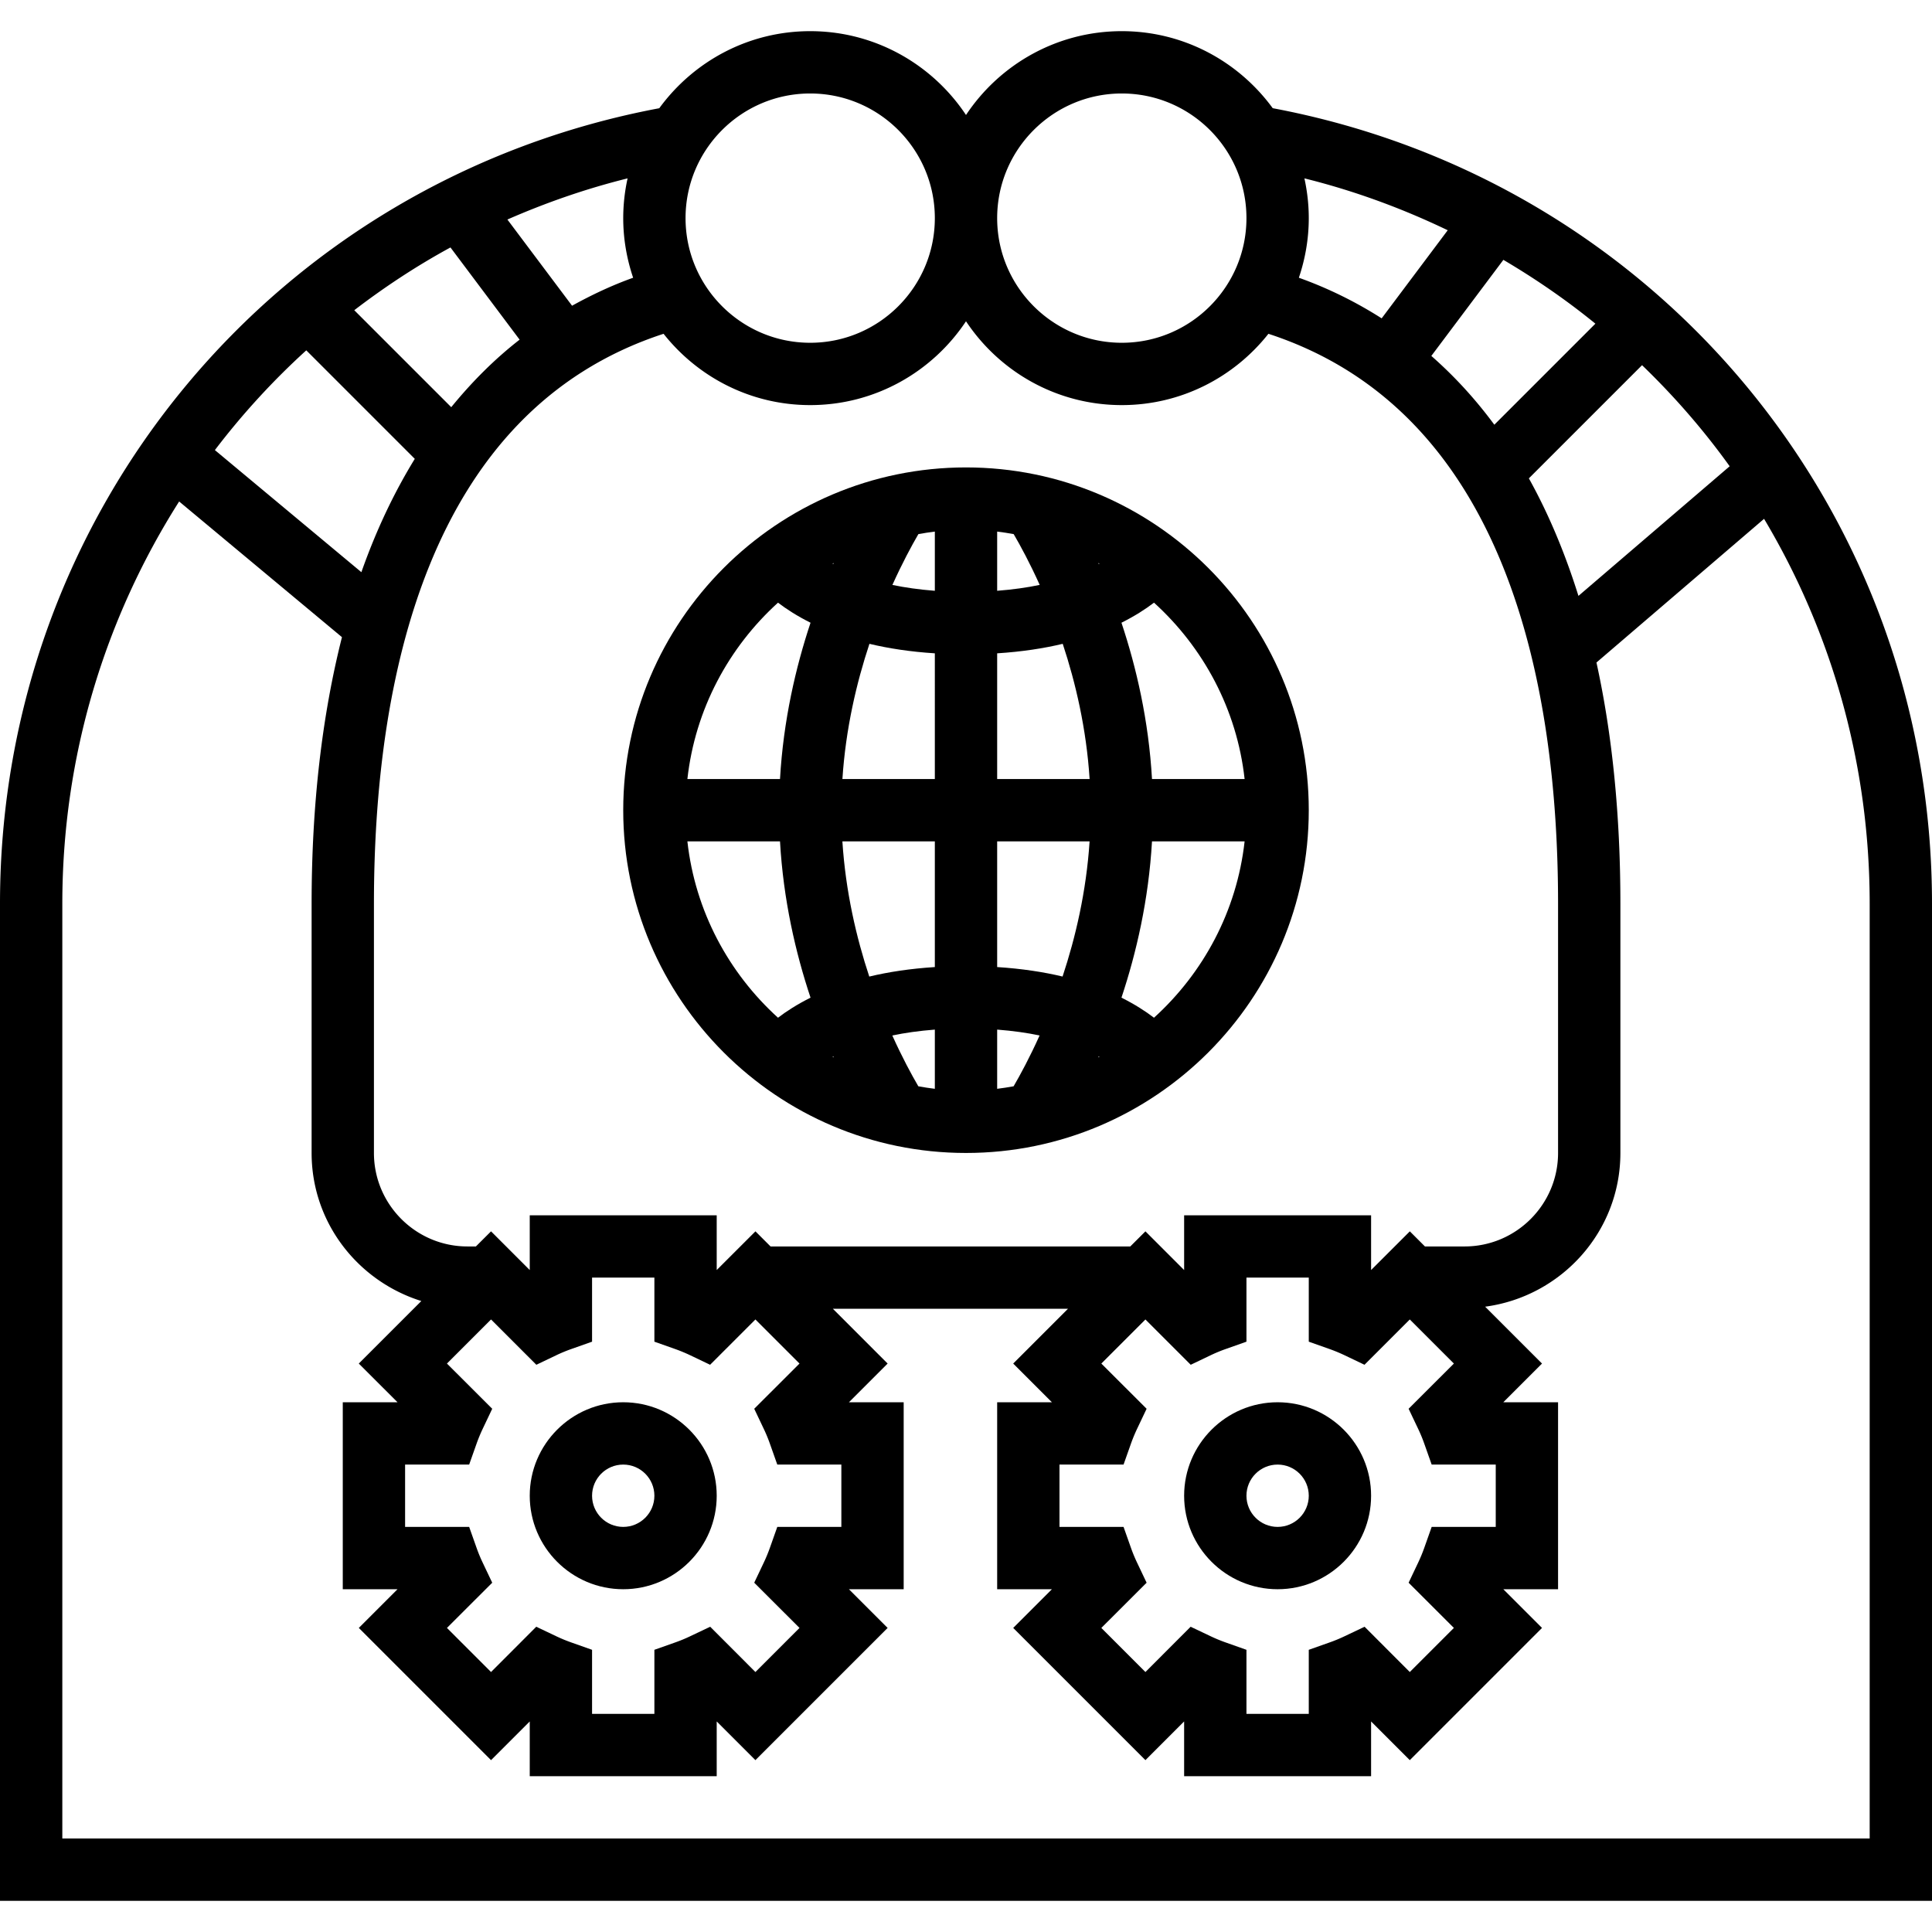<svg xmlns="http://www.w3.org/2000/svg" viewBox="0 0 496 496"><path d="M326.744 27.776C318.008 15.816 303.92 8 288 8c-16.688 0-31.392 8.568-40 21.52C239.392 16.568 224.688 8 208 8c-15.92 0-30.008 7.816-38.744 19.784C70.88 46.272 0 131.176 0 232v256h496V232c0-100.824-70.888-185.728-169.256-204.224zm117.312 91.928l-38.824 33.28c-3.448-11.008-7.68-21.104-12.728-30.176l29.056-29.056c8.264 7.968 15.808 16.632 22.496 25.952zm-34.472-36.608L383.64 109.04c-4.864-6.592-10.264-12.472-16.176-17.664l18.496-24.664c8.312 4.896 16.224 10.352 23.624 16.384zM334.88 45.792c12.896 3.2 25.168 7.736 36.792 13.32l-16.96 22.616c-6.6-4.2-13.664-7.712-21.256-10.424C335.08 66.488 336 61.352 336 56c0-3.504-.4-6.92-1.12-10.208zM288 24c17.648 0 32 14.352 32 32s-14.352 32-32 32-32-14.352-32-32 14.352-32 32-32zm-80 0c17.648 0 32 14.352 32 32s-14.352 32-32 32-32-14.352-32-32 14.352-32 32-32zm-37.64 61.696C179.16 96.824 192.744 104 208 104c16.688 0 31.392-8.568 40-21.52 8.608 12.96 23.312 21.52 40 21.52 15.256 0 28.84-7.176 37.64-18.304C386.736 105.632 400 175.544 400 232v64c0 13.232-10.768 24-24 24h-10.176l-3.88-3.88-9.944 9.936V312h-48v14.056l-9.936-9.936-3.888 3.88h-92.352l-3.88-3.88-9.944 9.936V312h-48v14.056l-9.936-9.936-3.888 3.88H120c-13.232 0-24-10.768-24-24v-64c0-56.456 13.264-126.368 74.36-146.304zm202.896 332.24l-11.32 11.32-11.608-11.624-5.104 2.424a38.547 38.547 0 0 1-3.888 1.608L336 423.552V440h-16v-16.448l-5.336-1.888a40.498 40.498 0 0 1-3.888-1.608l-5.104-2.424-11.608 11.624-11.32-11.32 11.624-11.608-2.424-5.104a38.547 38.547 0 0 1-1.608-3.888L288.448 392H272v-16h16.448l1.888-5.336a40.498 40.498 0 0 1 1.608-3.888l2.424-5.104-11.624-11.608 11.32-11.32 11.632 11.632 5.104-2.44a39.19 39.19 0 0 1 3.864-1.6l5.336-1.888V328h16v16.448l5.336 1.888a41.235 41.235 0 0 1 3.864 1.6l5.104 2.44 11.632-11.632 11.32 11.32-11.624 11.608 2.424 5.104a38.547 38.547 0 0 1 1.608 3.888l1.888 5.336H384v16h-16.448l-1.888 5.336a40.498 40.498 0 0 1-1.608 3.888l-2.424 5.104 11.624 11.608zm-177.2-51.16a38.547 38.547 0 0 1 1.608 3.888l1.888 5.336H216v16h-16.448l-1.888 5.336a40.498 40.498 0 0 1-1.608 3.888l-2.424 5.104 11.624 11.608-11.32 11.32-11.608-11.624-5.104 2.424a38.547 38.547 0 0 1-3.888 1.608L168 423.552V440h-16v-16.448l-5.336-1.888a40.498 40.498 0 0 1-3.888-1.608l-5.104-2.424-11.608 11.624-11.32-11.32 11.624-11.608-2.424-5.104a38.547 38.547 0 0 1-1.608-3.888L120.448 392H104v-16h16.448l1.888-5.336a40.498 40.498 0 0 1 1.608-3.888l2.424-5.104-11.624-11.608 11.32-11.32 11.632 11.632 5.104-2.44a39.19 39.19 0 0 1 3.864-1.6l5.336-1.888V328h16v16.448l5.336 1.888a41.235 41.235 0 0 1 3.864 1.6l5.104 2.44 11.632-11.632 11.32 11.32-11.624 11.608 2.424 5.104zM161.12 45.792A47.685 47.685 0 0 0 160 56c0 5.352.92 10.488 2.544 15.304-5.512 1.968-10.696 4.432-15.68 7.184l-16.6-22.128c9.856-4.32 20.144-7.904 30.856-10.568zm-45.472 17.736L133.4 87.2c-6.416 4.992-12.24 10.824-17.552 17.336L90.952 79.64c7.776-5.96 15.992-11.376 24.696-16.112zM78.632 89.944l27.856 27.856c-5.36 8.72-9.952 18.416-13.712 29.096l-37.608-31.344a190.727 190.727 0 0 1 23.464-25.608zM480 472H16V232c0-37.92 10.992-73.336 29.992-103.256l41.8 34.832C82.704 183.696 80 206.512 80 232v64c0 17.912 11.912 32.928 28.168 38.008l-16.056 16.056 9.944 9.936H88v48h14.056l-9.936 9.936 33.944 33.944 9.936-9.936V456h48v-14.056l9.936 9.936 33.944-33.944-9.936-9.936H232v-48h-14.056l9.936-9.936L213.824 336h60.36l-14.064 14.064 9.936 9.936H256v48h14.056l-9.936 9.936 33.944 33.944 9.936-9.936V456h48v-14.056l9.936 9.936 33.944-33.944-9.936-9.936H400v-48h-14.056l9.936-9.936-14.6-14.6C400.824 332.848 416 316.248 416 296v-64c0-22.736-2.08-43.432-6.144-61.912l43.032-36.888C470.16 162.152 480 195.968 480 232v240z"/><path d="M248 296c48.52 0 88-39.48 88-88s-39.48-88-88-88-88 39.48-88 88 39.48 88 88 88zm48.264-141.28c12.672 11.496 21.28 27.376 23.264 45.28h-23.776c-.856-15.04-4.016-28.664-7.84-40.128 3.448-1.728 6.208-3.504 8.352-5.152zm-.512 61.28h23.776c-1.992 17.896-10.592 33.784-23.264 45.28-2.144-1.64-4.896-3.424-8.352-5.152 3.816-11.464 6.976-25.088 7.84-40.128zm-13.48-71.304c-.064.032-.136.072-.2.104-.032-.088-.072-.176-.104-.256.104.056.208.096.304.152zm-.2 126.504c.064.032.136.072.2.104-.104.056-.208.096-.304.152.032-.08.072-.168.104-.256zM256 136.472c1.432.16 2.84.408 4.24.648 1.76 3.016 4.144 7.416 6.68 13.04-3.224.68-6.872 1.2-10.92 1.512v-15.2zm0 31.256c6.36-.408 11.96-1.272 16.832-2.44 3.312 9.992 6.072 21.792 6.904 34.712H256v-32.272zM256 216h23.728c-.84 12.896-3.616 24.696-6.936 34.704-4.856-1.16-10.448-2.024-16.792-2.432V216zm0 48.328c4.04.312 7.68.832 10.896 1.504-2.536 5.624-4.912 10.024-6.672 13.048-1.4.24-2.8.488-4.224.648v-15.2zm-16 15.2c-1.432-.16-2.84-.408-4.24-.648-1.76-3.016-4.144-7.416-6.68-13.04 3.224-.68 6.872-1.2 10.92-1.512v15.2zm-4.224-142.408c1.4-.24 2.8-.488 4.224-.648v15.2c-4.04-.312-7.68-.832-10.896-1.504 2.536-5.624 4.912-10.024 6.672-13.048zm-12.568 28.168c4.856 1.168 10.448 2.032 16.792 2.44V200h-23.728c.84-12.896 3.616-24.696 6.936-34.712zM240 216v32.272c-6.36.408-11.96 1.272-16.832 2.44-3.312-9.992-6.072-21.792-6.904-34.712H240zm-25.968-71.456c-.032.08-.072.168-.104.256-.064-.032-.136-.072-.2-.104.104-.056.208-.096.304-.152zm-.104 126.656c.032.088.072.176.104.256-.104-.056-.208-.096-.304-.152.064-.032.136-.072.2-.104zm-14.192-116.48c2.144 1.64 4.896 3.424 8.352 5.152-3.816 11.464-6.976 25.088-7.84 40.128h-23.776c1.992-17.896 10.592-33.784 23.264-45.28zm.512 61.28c.856 15.04 4.016 28.664 7.84 40.128-3.448 1.728-6.208 3.504-8.352 5.152-12.672-11.496-21.272-27.384-23.264-45.28h23.776zM160 360c-13.232 0-24 10.768-24 24s10.768 24 24 24 24-10.768 24-24-10.768-24-24-24zm0 32c-4.416 0-8-3.584-8-8s3.584-8 8-8 8 3.584 8 8-3.584 8-8 8zm168-32c-13.232 0-24 10.768-24 24s10.768 24 24 24 24-10.768 24-24-10.768-24-24-24zm0 32c-4.416 0-8-3.584-8-8s3.584-8 8-8 8 3.584 8 8-3.584 8-8 8z"/></svg>